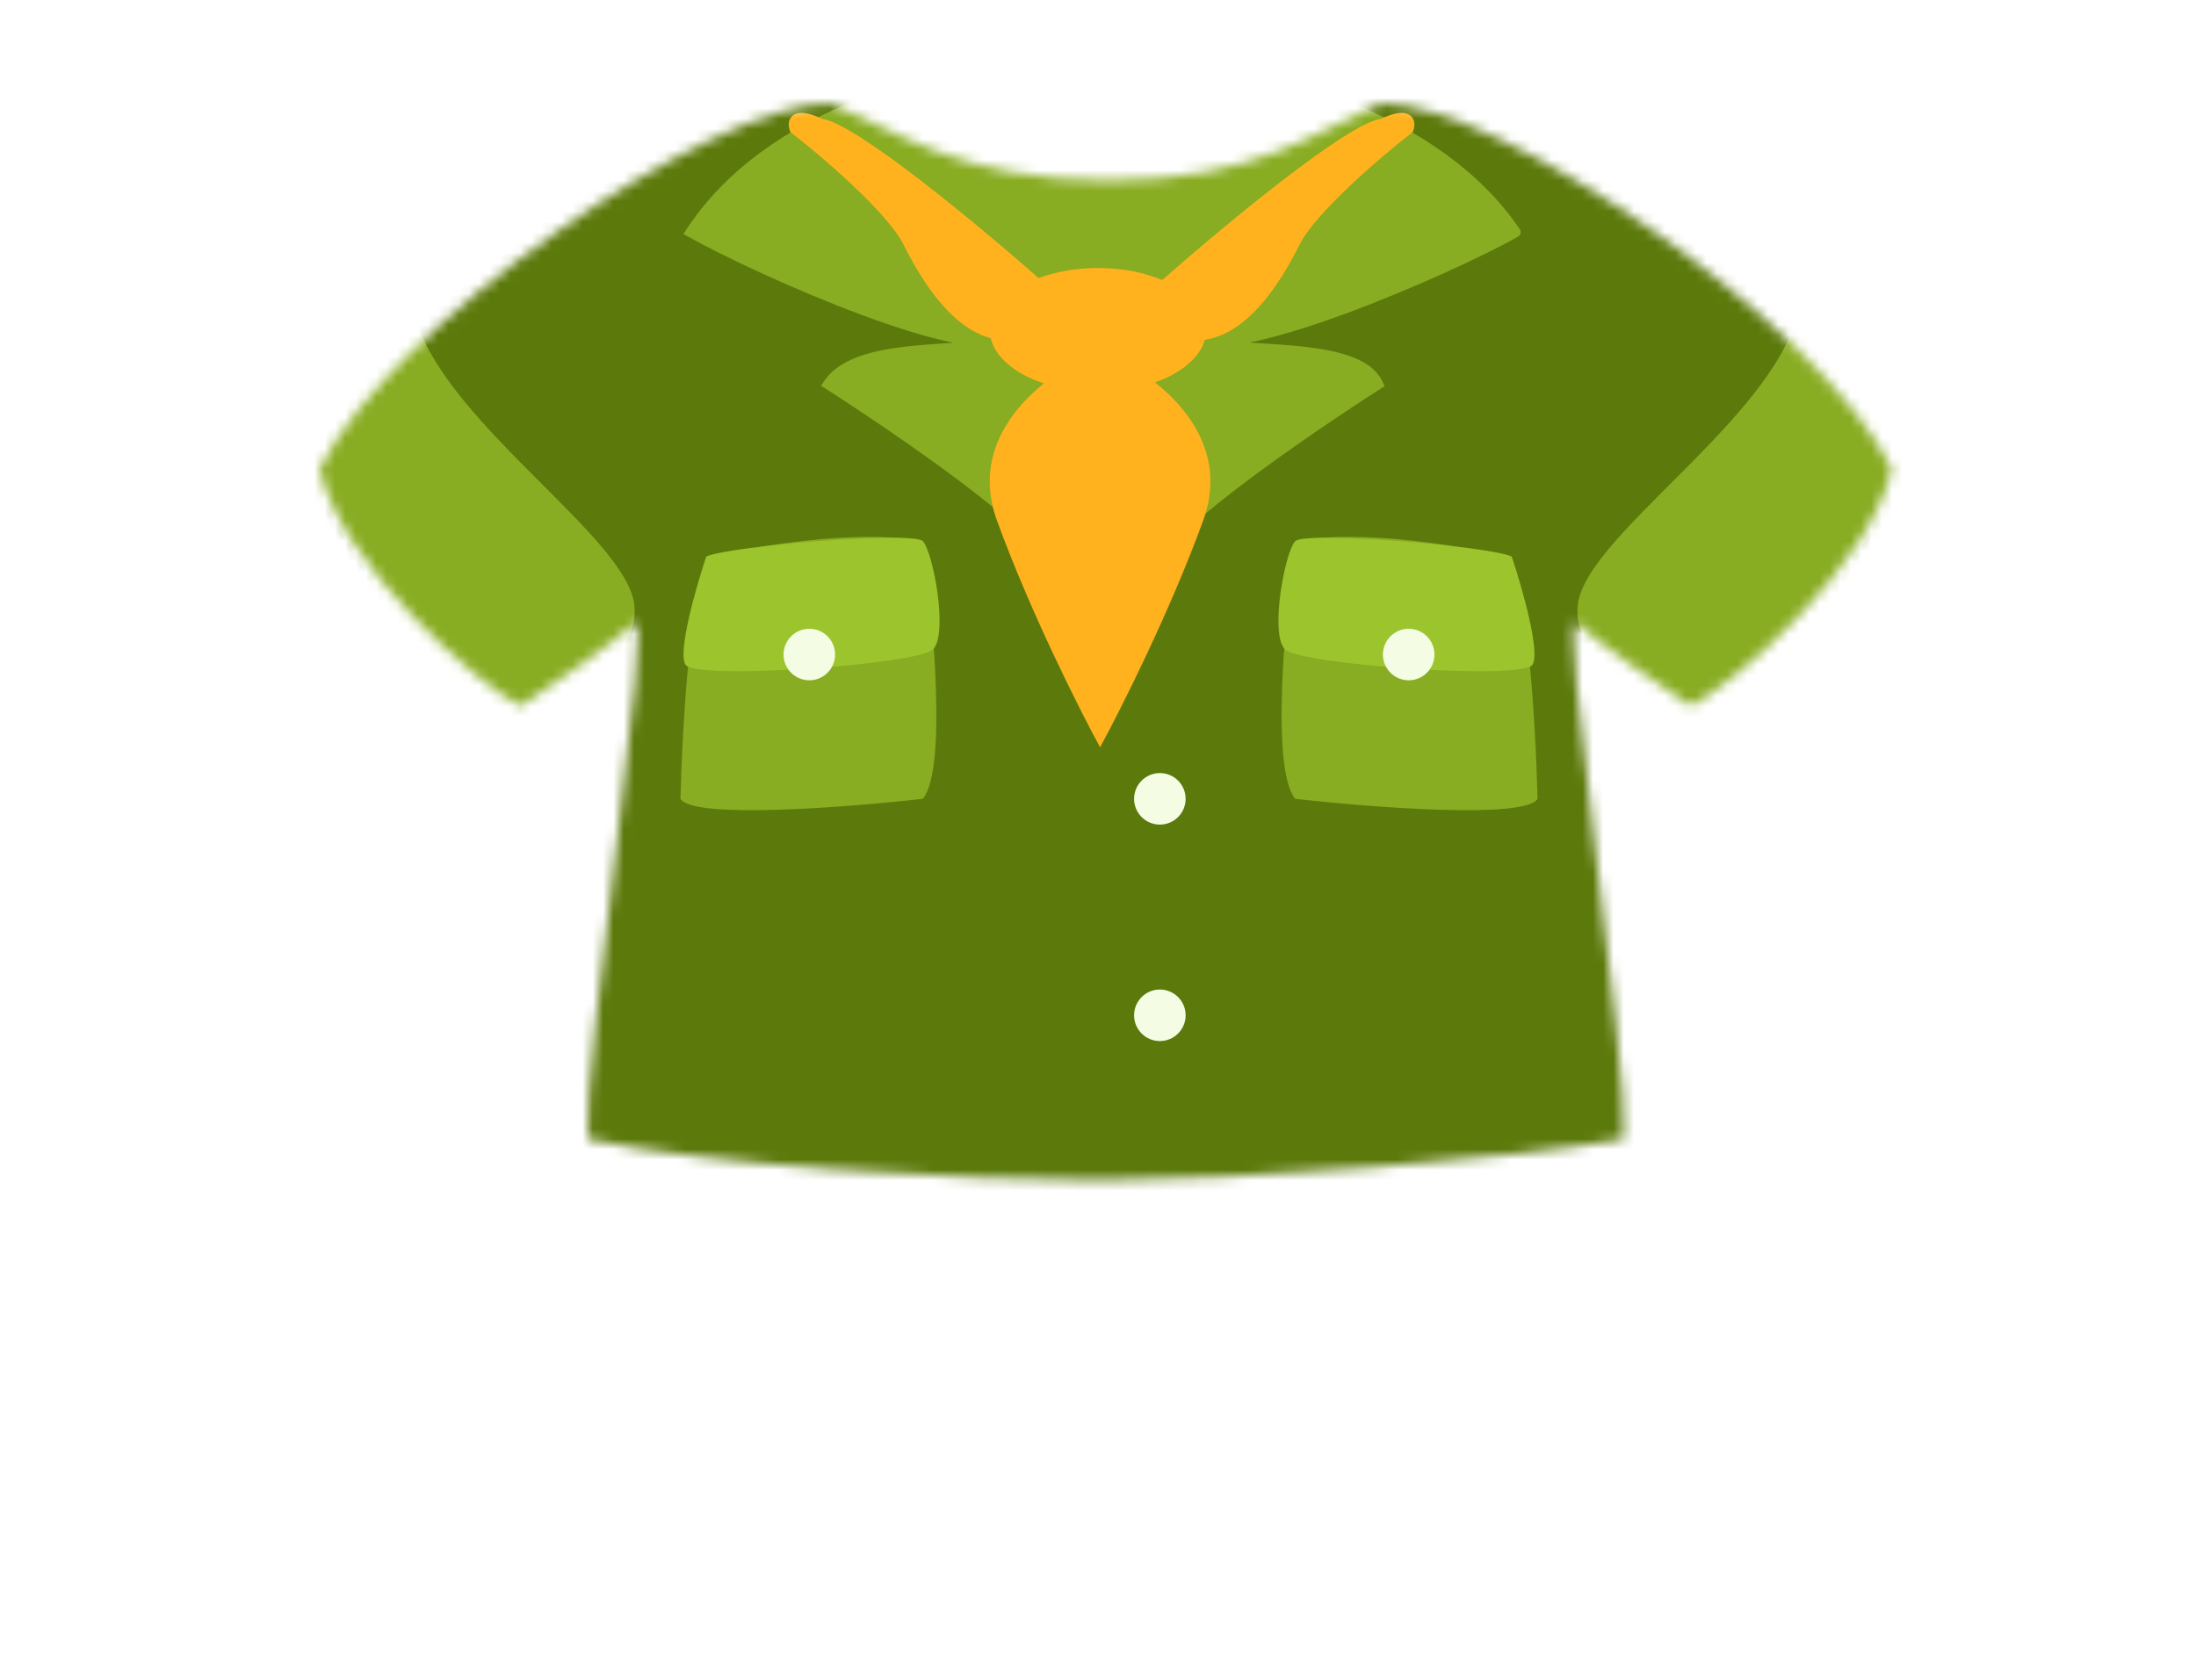 <svg width="213" height="163" viewBox="0 0 213 163" fill="none" xmlns="http://www.w3.org/2000/svg">
  <mask id="mask0" style="mask-type:alpha" maskUnits="userSpaceOnUse" x="31" y="10" width="153" height="105">
    <path
      d="M31 45.5C37.8 31.5 69 10 80.5 10C86.667 12.5 93 17.5 107.5 17.5C122 17.5 128 12.5 134 10C145.5 10 176.7 31.5 183.5 45.5C181.333 55 168 66.5 164 68.5C161 66.5 154.6 62.1 153 60.5C151 58.5 158 103 157.5 110.5C146.5 112.5 120.1 114.5 106.5 114.5C92.9 114.5 68 113 57 110.5C56.5 103 63.5 58.5 61.5 60.5C59.9 62.1 53.5 66.5 50.5 68.5C46.5 66.5 33.167 55 31 45.5Z"
      fill="black" />
  </mask>
  <g mask="url(#mask0)">
    <rect width="213" height="163" fill="#5C790B" />
    <g filter="url(#filter0_d)">
      <rect x="28" y="8" width="77" height="111" fill="#5C790B" />
    </g>
    <g filter="url(#filter1_d)">
      <path
        d="M98 28.5C94.667 31.648 73.389 22.132 67 18.525C81.667 -3.9 132.417 -3.113 147 18.525C140.611 22.132 118.833 31.648 115.5 28.5C117.583 30.795 131.5 28.5 133.667 33.279C127 37.541 113.417 46.852 112.417 50H101.583C100.583 46.852 87 37.541 80.333 33.279C83.5 28.5 95.917 30.795 98 28.5Z"
        fill="#88AC22" />
      <path
        d="M67 18.525L66.582 18.252L66.289 18.698L66.754 18.961L67 18.525ZM98 28.5L98.37 28.836L97.657 28.137L98 28.5ZM80.333 33.279L79.916 33.003L79.636 33.427L80.064 33.7L80.333 33.279ZM101.583 50L101.107 50.151L101.218 50.5H101.583V50ZM147 18.525L147.246 18.961C147.367 18.892 147.455 18.776 147.487 18.64C147.519 18.505 147.493 18.362 147.415 18.246L147 18.525ZM115.5 28.5L115.843 28.137L115.13 28.836L115.5 28.5ZM133.667 33.279L133.936 33.7L134.301 33.467L134.122 33.073L133.667 33.279ZM112.417 50V50.5H112.782L112.893 50.151L112.417 50ZM66.754 18.961C69.975 20.779 76.915 24.07 83.471 26.514C86.748 27.736 89.949 28.753 92.552 29.267C93.851 29.523 95.023 29.659 95.992 29.623C96.941 29.587 97.792 29.384 98.343 28.863L97.657 28.137C97.375 28.402 96.832 28.591 95.954 28.623C95.096 28.655 94.009 28.535 92.745 28.286C90.221 27.788 87.078 26.791 83.82 25.577C77.307 23.148 70.414 19.879 67.246 18.09L66.754 18.961ZM97.63 28.164C97.459 28.352 97.14 28.533 96.627 28.69C96.123 28.844 95.488 28.957 94.746 29.047C93.249 29.228 91.445 29.302 89.532 29.46C87.645 29.616 85.688 29.851 83.993 30.36C82.304 30.867 80.802 31.666 79.916 33.003L80.75 33.555C81.448 32.502 82.686 31.797 84.28 31.318C85.87 30.841 87.74 30.611 89.614 30.456C91.462 30.304 93.35 30.223 94.866 30.039C95.631 29.947 96.332 29.825 96.918 29.646C97.495 29.471 98.02 29.222 98.37 28.836L97.63 28.164ZM80.064 33.7C83.391 35.827 88.442 39.214 92.784 42.458C94.956 44.081 96.941 45.662 98.442 47.029C99.193 47.712 99.815 48.335 100.276 48.877C100.747 49.43 101.013 49.857 101.107 50.151L102.06 49.849C101.903 49.356 101.527 48.803 101.037 48.229C100.538 47.642 99.883 46.988 99.115 46.289C97.58 44.891 95.565 43.288 93.383 41.657C89.016 38.394 83.943 34.993 80.603 32.858L80.064 33.7ZM146.754 18.09C143.588 19.877 136.572 23.147 129.932 25.576C126.612 26.791 123.406 27.787 120.835 28.286C119.547 28.535 118.44 28.655 117.567 28.623C116.674 28.591 116.124 28.401 115.843 28.137L115.157 28.863C115.709 29.385 116.569 29.587 117.53 29.623C118.511 29.659 119.702 29.524 121.025 29.267C123.673 28.754 126.936 27.737 130.276 26.515C136.956 24.071 144.023 20.78 147.246 18.961L146.754 18.09ZM115.13 28.836C115.486 29.229 116.044 29.476 116.653 29.649C117.277 29.827 118.031 29.948 118.857 30.04C120.497 30.223 122.54 30.304 124.513 30.456C126.515 30.611 128.477 30.842 130.063 31.318C131.666 31.799 132.762 32.494 133.211 33.486L134.122 33.073C133.488 31.674 132.031 30.864 130.351 30.36C128.654 29.851 126.6 29.615 124.591 29.459C122.554 29.302 120.592 29.227 118.968 29.046C118.163 28.956 117.471 28.842 116.927 28.687C116.368 28.528 116.034 28.345 115.87 28.164L115.13 28.836ZM133.397 32.858C130.057 34.993 124.984 38.394 120.617 41.657C118.435 43.288 116.42 44.891 114.885 46.289C114.117 46.988 113.462 47.642 112.963 48.229C112.473 48.803 112.097 49.356 111.94 49.849L112.893 50.151C112.987 49.857 113.253 49.43 113.724 48.877C114.185 48.335 114.807 47.712 115.558 47.029C117.059 45.662 119.044 44.081 121.216 42.458C125.558 39.214 130.609 35.827 133.936 33.7L133.397 32.858ZM101.583 50.5H112.417V49.5H101.583V50.5ZM147.415 18.246C139.987 7.225 123.445 1.6 107.034 1.501C90.623 1.403 74.053 6.828 66.582 18.252L67.418 18.799C74.614 7.797 90.752 2.403 107.028 2.501C123.305 2.599 139.43 8.188 146.585 18.805L147.415 18.246Z"
        fill="#88AC22" />
    </g>
    <g filter="url(#filter2_d)">
      <g filter="url(#filter3_d)">
        <ellipse cx="106.5" cy="30" rx="10.5" ry="6" fill="#FFB21E" />
        <path
          d="M96.701 48.5C93.501 39.7 102.034 33.833 106.701 32C111.367 33.833 119.901 39.7 116.701 48.5C113.501 57.3 108.701 66.833 106.701 70.5C104.701 66.833 99.901 57.3 96.701 48.5Z"
          fill="#FFB21E" />
        <path
          d="M88.08 21.5C86.48 18.3 80.08 12.833 77.08 10.5C76.839 9.833 77.003 8.8 79.58 10C82.78 10.4 94.913 20.5 100.58 25.5C100.746 27.333 100.28 30.9 97.08 30.5C93.08 30 90.08 25.5 88.08 21.5Z"
          fill="#FFB21E" stroke="#FFB21E" />
        <path
          d="M125.609 21.5C127.209 18.3 133.609 12.833 136.609 10.5C136.849 9.833 136.686 8.8 134.109 10C130.909 10.4 118.775 20.5 113.109 25.5C112.942 27.333 113.409 30.9 116.609 30.5C120.609 30 123.609 25.5 125.609 21.5Z"
          fill="#FFB21E" stroke="#FFB21E" />
      </g>
    </g>
    <g filter="url(#filter4_d)">
      <path d="M61.5 60.5C60.51 54.064 44 43.5 40.5 33.5L24.5 40L46.5 75C51 73 62.5 67 61.5 60.5Z" fill="#88AC22" />
    </g>
    <g filter="url(#filter5_d)">
      <path
        d="M153.061 60.5C154.051 54.064 170.561 43.5 174.061 33.5L190.061 40L168.061 75C163.561 73 152.061 67 153.061 60.5Z"
        fill="#88AC22" />
    </g>
    <g filter="url(#filter6_d)">
      <path
        d="M89.5 51.5C83.1 50.3 73.167 52 69 53C67 55 66.167 69.5 66 76.5C67.2 78.5 82.167 77.333 89.5 76.5C91.9 73.7 90.5 58.667 89.5 51.5Z"
        fill="#88AC22" />
    </g>
    <g filter="url(#filter7_d)">
      <path
        d="M66.5 63.5C65.7 62.3 67.5 56 68.5 53C70.5 52 88.5 50.5 89.5 51.5C90.5 52.5 92 60.5 90.5 62C89 63.5 67.5 65 66.5 63.5Z"
        fill="#9CC42D" />
    </g>
    <circle cx="78.5" cy="63.5" r="2.5" fill="#F4FCE3" />
    <circle cx="112.5" cy="77.5" r="2.5" fill="#F4FCE3" />
    <circle cx="112.5" cy="98.5" r="2.5" fill="#F4FCE3" />
    <g filter="url(#filter8_d)">
      <path
        d="M125.635 51.5C132.035 50.3 141.968 52 146.135 53C148.135 55 148.968 69.5 149.135 76.5C147.935 78.5 132.968 77.333 125.635 76.5C123.235 73.7 124.635 58.667 125.635 51.5Z"
        fill="#88AC22" />
    </g>
    <g filter="url(#filter9_d)">
      <path
        d="M148.635 63.5C149.435 62.3 147.635 56 146.635 53C144.635 52 126.635 50.5 125.635 51.5C124.635 52.5 123.135 60.5 124.635 62C126.135 63.5 147.635 65 148.635 63.5Z"
        fill="#9CC42D" />
    </g>
    <circle r="2.5" transform="matrix(-1 0 0 1 136.635 63.5)" fill="#F4FCE3" />
  </g>
  <defs>
    <filter id="filter0_d" x="27" y="4" width="85" height="119" filterUnits="userSpaceOnUse"
      color-interpolation-filters="sRGB">
      <feFlood flood-opacity="0" result="BackgroundImageFix" />
      <feColorMatrix in="SourceAlpha" type="matrix" values="0 0 0 0 0 0 0 0 0 0 0 0 0 0 0 0 0 0 127 0"
        result="hardAlpha" />
      <feOffset dx="3" />
      <feGaussianBlur stdDeviation="2" />
      <feColorMatrix type="matrix" values="0 0 0 0 0.316 0 0 0 0 0.417 0 0 0 0 0.03 0 0 0 1 0" />
      <feBlend mode="normal" in2="BackgroundImageFix" result="effect1_dropShadow" />
      <feBlend mode="normal" in="SourceGraphic" in2="effect1_dropShadow" result="shape" />
    </filter>
    <filter id="filter1_d" x="62.289" y="1.5" width="89.211" height="57" filterUnits="userSpaceOnUse"
      color-interpolation-filters="sRGB">
      <feFlood flood-opacity="0" result="BackgroundImageFix" />
      <feColorMatrix in="SourceAlpha" type="matrix" values="0 0 0 0 0 0 0 0 0 0 0 0 0 0 0 0 0 0 127 0"
        result="hardAlpha" />
      <feOffset dy="4" />
      <feGaussianBlur stdDeviation="2" />
      <feColorMatrix type="matrix" values="0 0 0 0 0.316 0 0 0 0 0.417 0 0 0 0 0.03 0 0 0 1 0" />
      <feBlend mode="normal" in2="BackgroundImageFix" result="effect1_dropShadow" />
      <feBlend mode="normal" in="SourceGraphic" in2="effect1_dropShadow" result="shape" />
    </filter>
    <filter id="filter2_d" x="74.5" y="7.948" width="64.689" height="65.552" filterUnits="userSpaceOnUse"
      color-interpolation-filters="sRGB">
      <feFlood flood-opacity="0" result="BackgroundImageFix" />
      <feColorMatrix in="SourceAlpha" type="matrix" values="0 0 0 0 0 0 0 0 0 0 0 0 0 0 0 0 0 0 127 0"
        result="hardAlpha" />
      <feOffset dy="1" />
      <feGaussianBlur stdDeviation="1" />
      <feColorMatrix type="matrix" values="0 0 0 0 0.465 0 0 0 0 0.588 0 0 0 0 0.122 0 0 0 0.3 0" />
      <feBlend mode="normal" in2="BackgroundImageFix" result="effect1_dropShadow" />
      <feBlend mode="normal" in="SourceGraphic" in2="effect1_dropShadow" result="shape" />
    </filter>
    <filter id="filter3_d" x="74.5" y="7.948" width="64.689" height="65.552" filterUnits="userSpaceOnUse"
      color-interpolation-filters="sRGB">
      <feFlood flood-opacity="0" result="BackgroundImageFix" />
      <feColorMatrix in="SourceAlpha" type="matrix" values="0 0 0 0 0 0 0 0 0 0 0 0 0 0 0 0 0 0 127 0"
        result="hardAlpha" />
      <feOffset dy="1" />
      <feGaussianBlur stdDeviation="1" />
      <feColorMatrix type="matrix" values="0 0 0 0 0.361 0 0 0 0 0.475 0 0 0 0 0.043 0 0 0 1 0" />
      <feBlend mode="normal" in2="BackgroundImageFix" result="effect1_dropShadow" />
      <feBlend mode="normal" in="SourceGraphic" in2="effect1_dropShadow" result="shape" />
    </filter>
    <filter id="filter4_d" x="22.5" y="29.5" width="41.061" height="45.5" filterUnits="userSpaceOnUse"
      color-interpolation-filters="sRGB">
      <feFlood flood-opacity="0" result="BackgroundImageFix" />
      <feColorMatrix in="SourceAlpha" type="matrix" values="0 0 0 0 0 0 0 0 0 0 0 0 0 0 0 0 0 0 127 0"
        result="hardAlpha" />
      <feOffset dy="-2" />
      <feGaussianBlur stdDeviation="1" />
      <feColorMatrix type="matrix" values="0 0 0 0 0.316 0 0 0 0 0.417 0 0 0 0 0.03 0 0 0 0.4 0" />
      <feBlend mode="normal" in2="BackgroundImageFix" result="effect1_dropShadow" />
      <feBlend mode="normal" in="SourceGraphic" in2="effect1_dropShadow" result="shape" />
    </filter>
    <filter id="filter5_d" x="151" y="29.5" width="41.061" height="45.5" filterUnits="userSpaceOnUse"
      color-interpolation-filters="sRGB">
      <feFlood flood-opacity="0" result="BackgroundImageFix" />
      <feColorMatrix in="SourceAlpha" type="matrix" values="0 0 0 0 0 0 0 0 0 0 0 0 0 0 0 0 0 0 127 0"
        result="hardAlpha" />
      <feOffset dy="-2" />
      <feGaussianBlur stdDeviation="1" />
      <feColorMatrix type="matrix" values="0 0 0 0 0.316 0 0 0 0 0.417 0 0 0 0 0.03 0 0 0 0.4 0" />
      <feBlend mode="normal" in2="BackgroundImageFix" result="effect1_dropShadow" />
      <feBlend mode="normal" in="SourceGraphic" in2="effect1_dropShadow" result="shape" />
    </filter>
    <filter id="filter6_d" x="64" y="50.087" width="28.825" height="30.517" filterUnits="userSpaceOnUse"
      color-interpolation-filters="sRGB">
      <feFlood flood-opacity="0" result="BackgroundImageFix" />
      <feColorMatrix in="SourceAlpha" type="matrix" values="0 0 0 0 0 0 0 0 0 0 0 0 0 0 0 0 0 0 127 0"
        result="hardAlpha" />
      <feOffset dy="1" />
      <feGaussianBlur stdDeviation="1" />
      <feColorMatrix type="matrix" values="0 0 0 0 0.316 0 0 0 0 0.417 0 0 0 0 0.03 0 0 0 0.3 0" />
      <feBlend mode="normal" in2="BackgroundImageFix" result="effect1_dropShadow" />
      <feBlend mode="normal" in="SourceGraphic" in2="effect1_dropShadow" result="shape" />
    </filter>
    <filter id="filter7_d" x="64.3" y="50.17" width="28.834" height="16.951" filterUnits="userSpaceOnUse"
      color-interpolation-filters="sRGB">
      <feFlood flood-opacity="0" result="BackgroundImageFix" />
      <feColorMatrix in="SourceAlpha" type="matrix" values="0 0 0 0 0 0 0 0 0 0 0 0 0 0 0 0 0 0 127 0"
        result="hardAlpha" />
      <feOffset dy="1" />
      <feGaussianBlur stdDeviation="1" />
      <feColorMatrix type="matrix" values="0 0 0 0 0.316 0 0 0 0 0.417 0 0 0 0 0.03 0 0 0 0.3 0" />
      <feBlend mode="normal" in2="BackgroundImageFix" result="effect1_dropShadow" />
      <feBlend mode="normal" in="SourceGraphic" in2="effect1_dropShadow" result="shape" />
    </filter>
    <filter id="filter8_d" x="122.309" y="50.087" width="28.825" height="30.517" filterUnits="userSpaceOnUse"
      color-interpolation-filters="sRGB">
      <feFlood flood-opacity="0" result="BackgroundImageFix" />
      <feColorMatrix in="SourceAlpha" type="matrix" values="0 0 0 0 0 0 0 0 0 0 0 0 0 0 0 0 0 0 127 0"
        result="hardAlpha" />
      <feOffset dy="1" />
      <feGaussianBlur stdDeviation="1" />
      <feColorMatrix type="matrix" values="0 0 0 0 0.316 0 0 0 0 0.417 0 0 0 0 0.03 0 0 0 0.3 0" />
      <feBlend mode="normal" in2="BackgroundImageFix" result="effect1_dropShadow" />
      <feBlend mode="normal" in="SourceGraphic" in2="effect1_dropShadow" result="shape" />
    </filter>
    <filter id="filter9_d" x="122" y="50.17" width="28.834" height="16.951" filterUnits="userSpaceOnUse"
      color-interpolation-filters="sRGB">
      <feFlood flood-opacity="0" result="BackgroundImageFix" />
      <feColorMatrix in="SourceAlpha" type="matrix" values="0 0 0 0 0 0 0 0 0 0 0 0 0 0 0 0 0 0 127 0"
        result="hardAlpha" />
      <feOffset dy="1" />
      <feGaussianBlur stdDeviation="1" />
      <feColorMatrix type="matrix" values="0 0 0 0 0.316 0 0 0 0 0.417 0 0 0 0 0.03 0 0 0 0.3 0" />
      <feBlend mode="normal" in2="BackgroundImageFix" result="effect1_dropShadow" />
      <feBlend mode="normal" in="SourceGraphic" in2="effect1_dropShadow" result="shape" />
    </filter>
  </defs>
</svg>
